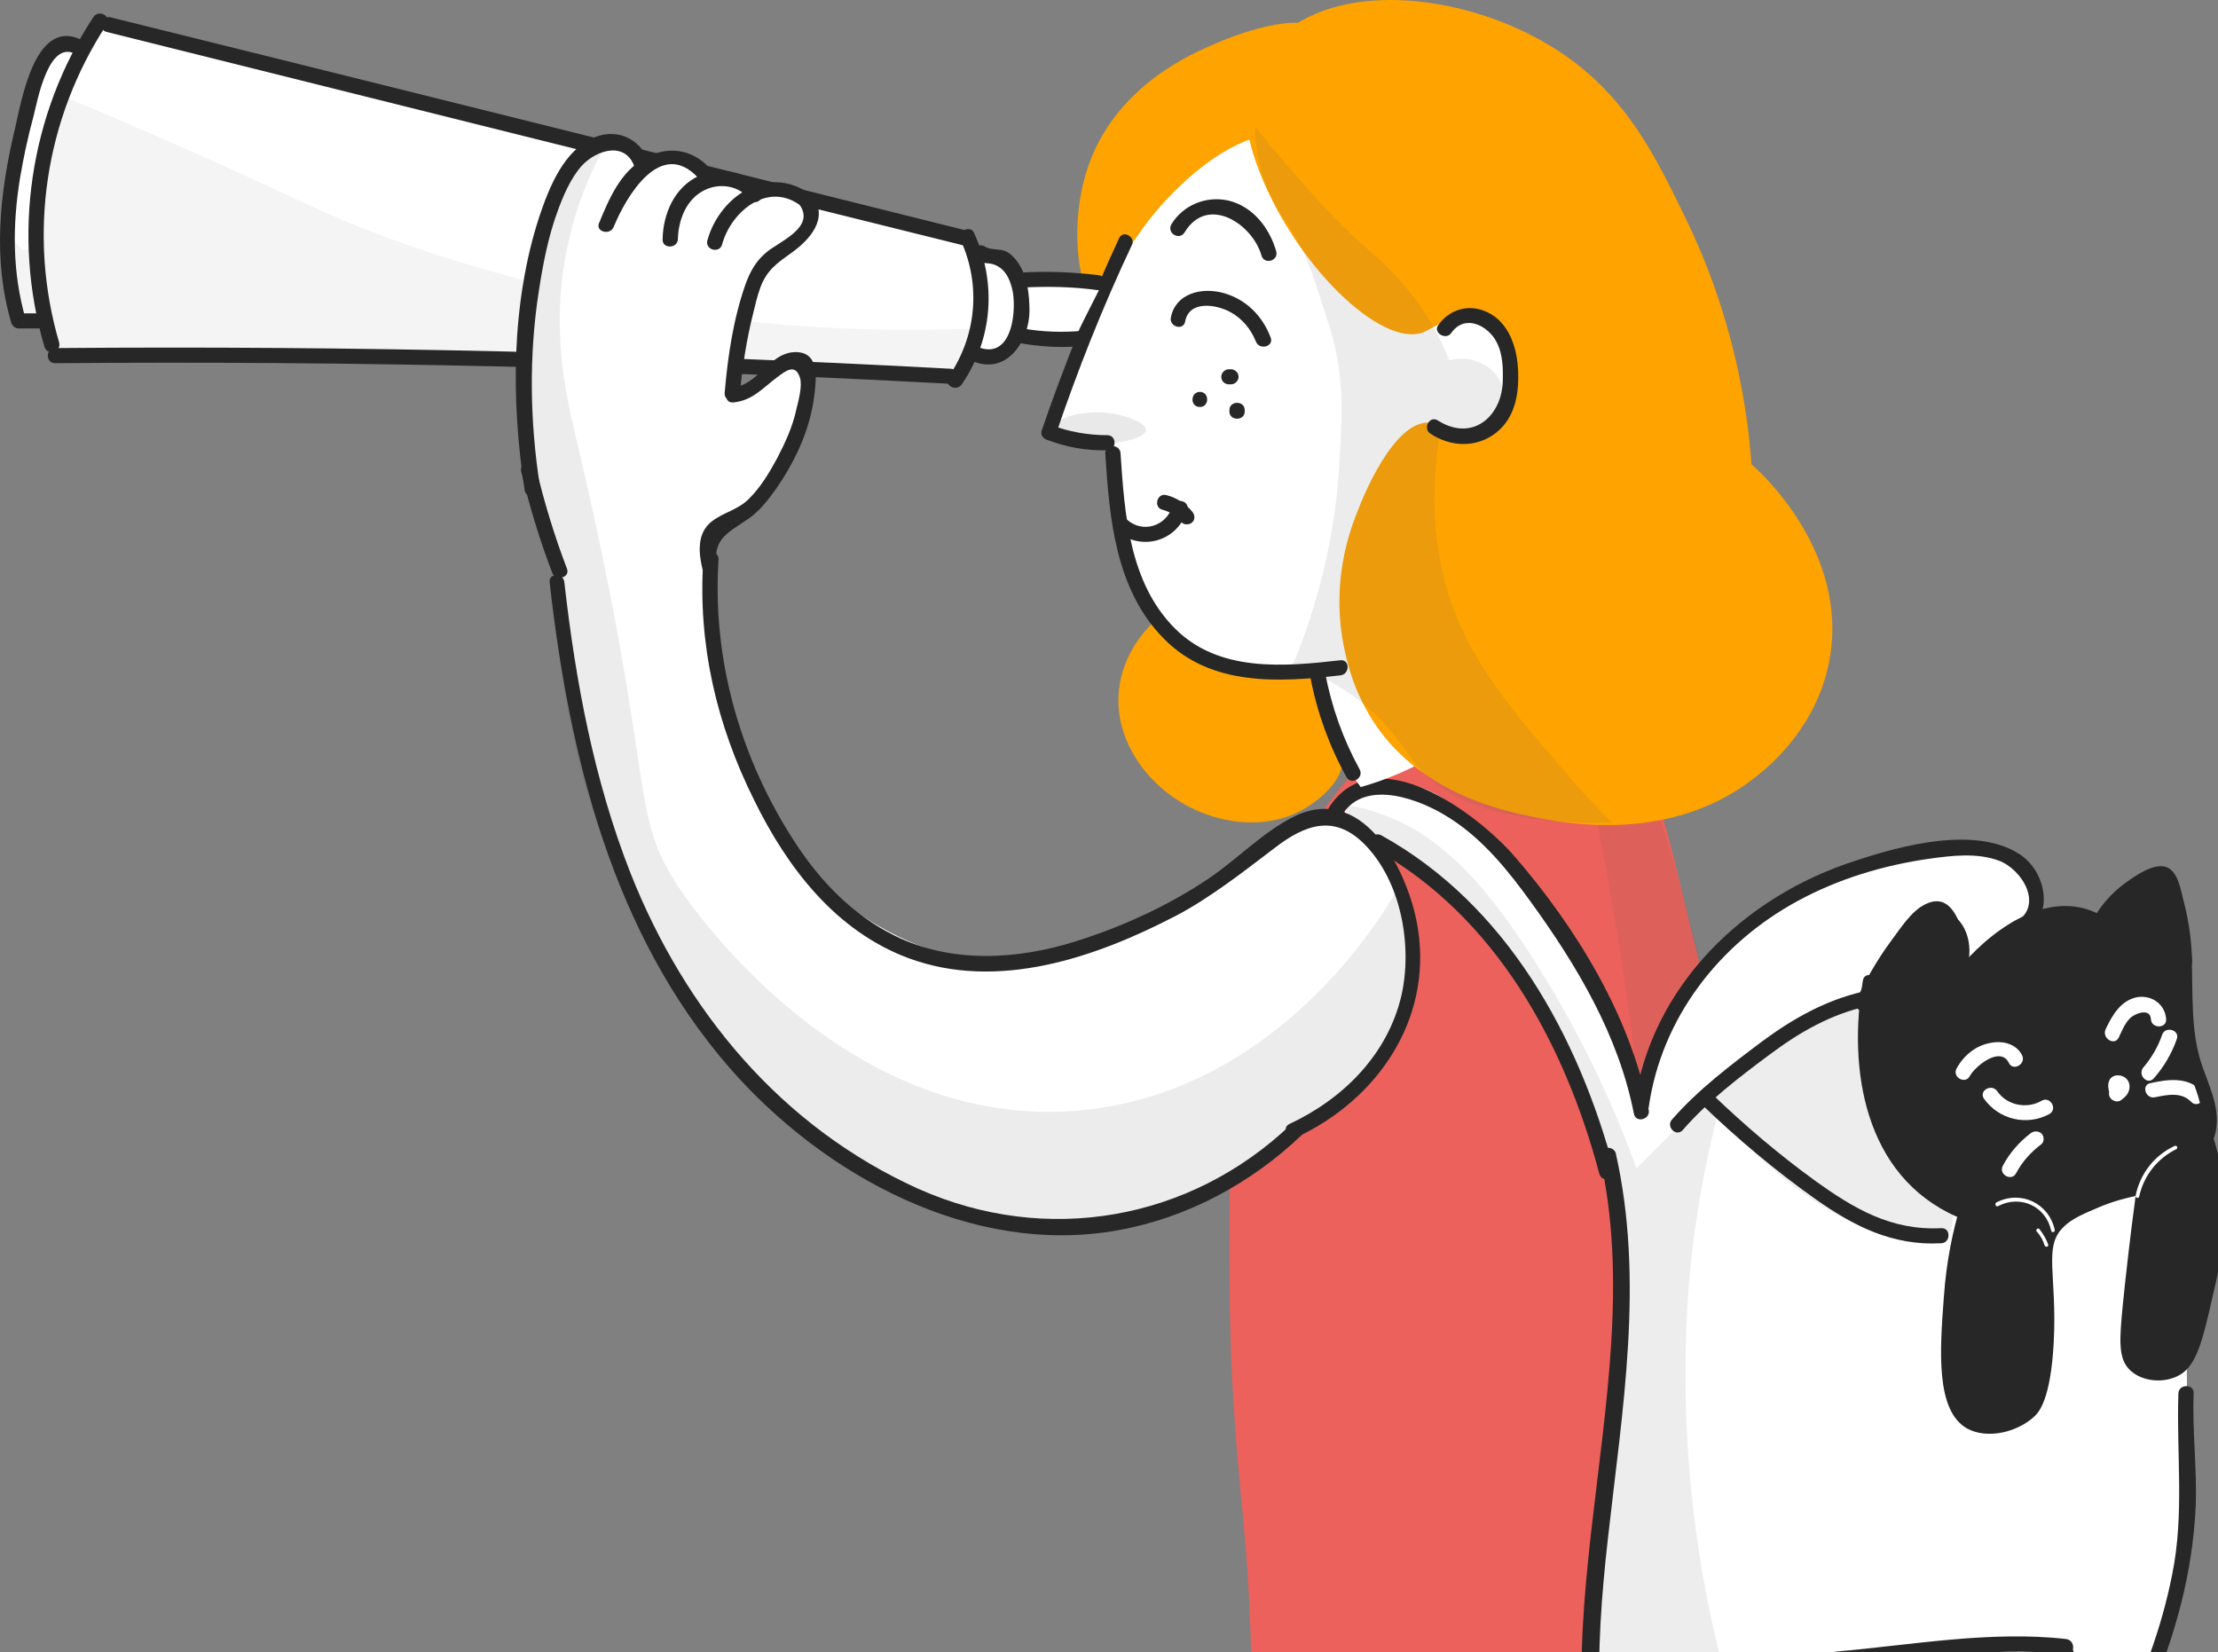 <svg width="149" height="111" viewBox="0 0 149 111" fill="none" xmlns="http://www.w3.org/2000/svg">
<rect x="0" y="0" width="149" height="111" fill="#808080" stroke="none"/>
<g clip-path="url(#clip0_24_3)">
<path d="M90.623 52.233C89.7 53.315 88.401 54.973 87.17 57.171C82.966 64.477 82.693 71.647 82.624 77.938C82.556 87.103 82.487 91.703 83.479 101.681C84.402 111.016 84.641 124.409 81.325 141.489C84.299 143.654 88.64 146.156 94.314 147.476C110.653 151.264 124.189 141.827 126.752 140.001C123.505 121.162 121.728 106.078 120.702 95.491C120.053 88.795 117.66 79.054 112.909 59.539C111.473 53.586 110.004 47.904 105.56 46.281C99.407 43.981 91.853 51.049 90.623 52.233Z" fill="#EC615B"/>
<path opacity="0.1" d="M105.389 46.754C105.936 48.952 106.722 52.267 107.508 56.359C108.534 61.636 109.901 69.618 110.858 81.489C111.849 93.733 112.977 116.698 113.319 146.393C115.643 145.717 118.446 144.702 121.42 143.079C123.403 141.996 125.112 140.847 126.547 139.764C126.308 137.16 125.864 133.203 125.146 128.434C124.223 122.447 123.3 118.287 122.856 116.224C121.762 110.88 120.531 102.898 120.395 91.805C118.993 85.92 117.934 81.185 117.216 78.039C115.233 69.11 114.652 65.83 113.148 60.418C111.644 54.973 110.072 50.644 109.081 48.039C107.85 47.566 106.62 47.16 105.389 46.754Z" fill="#606060"/>
<path d="M90.588 55.48C90.896 56.089 91.409 56.292 92.537 56.833C93.494 57.306 94.417 57.881 95.374 58.287C98.314 59.539 101.766 65.085 102.313 65.965C104.398 69.313 106.825 73.237 108.226 78.919C108.602 80.407 109.457 84.263 108.465 97.284C107.406 110.644 106.038 112.504 107.098 119.167C107.884 124.003 108.876 129.787 113.695 132.932C118.173 135.841 123.334 134.826 124.394 134.623C130.888 133.372 134.58 128.4 138.169 123.564C143.638 116.224 145.723 108.885 146.612 104.623C147.022 102.628 146.954 96.777 146.851 85.108C146.714 73.067 146.509 68.907 143.33 65.39C141.177 63.022 138.545 61.906 136.733 61.331C136.87 60.587 136.904 59.471 136.289 58.524C135.127 56.765 132.358 56.799 130.581 56.833C122.958 57.036 117.284 62.109 117.011 62.346C112.26 66.709 110.858 72.053 110.414 74.285C109.457 70.091 107.884 66.878 106.654 64.815C105.594 63.022 104.022 61.196 100.843 57.475C98.348 54.567 97.151 53.451 95.271 52.842C94.861 52.707 91.751 51.794 90.725 53.18C90.247 53.823 90.247 54.804 90.588 55.48Z" fill="white"/>
<path opacity="0.11" d="M90.349 54.229C90.554 53.857 92.844 54.702 93.084 54.804C96.468 56.089 99.476 58.761 103.338 64.95C105.321 68.129 107.816 72.628 109.935 78.479C111.439 76.957 112.704 75.706 113.695 74.758C113.695 74.758 117.353 71.275 123.266 67.893C123.847 67.555 124.565 67.149 125.077 67.453C126.137 68.028 125.009 70.835 125.317 73.439C125.556 75.401 126.718 78.107 131.128 81.117C131.23 81.692 131.264 82.504 130.786 83.045C129.829 84.093 127.368 83.248 126.103 82.808C124.052 82.098 120.087 80.238 115.404 74.792C114.96 76.551 114.379 79.054 113.934 82.132C113.524 84.804 112.396 93.699 114.276 105.131C115.028 109.663 116.43 115.717 119.301 122.616C120.566 123.158 122.172 123.665 124.086 123.969C128.085 124.578 131.401 123.8 133.315 123.191C132.187 123.733 130.649 124.646 129.316 126.235C127.709 128.163 127.675 129.618 126.342 131.41C125.453 132.628 123.847 134.15 120.873 135.232C119.95 135.131 118.549 134.894 117.011 134.217C112.328 132.154 110.209 127.791 109.252 125.762C107.987 123.022 106.038 117.476 107.884 98.704C108.944 87.983 110.106 84.635 108.329 78.513C106.961 73.811 104.603 69.922 103.783 68.603C102.313 66.235 99.681 62.008 94.895 58.118C92.639 56.224 90.144 54.668 90.349 54.229Z" fill="#606060"/>
<path d="M128.462 61.805C127.846 62.617 127.06 63.8 126.445 65.356C126.103 66.269 125.283 68.4 125.488 71.106C125.864 76.484 129.76 79.764 130.478 80.339C130.957 80.711 131.367 81.016 131.64 81.185C131.23 82.571 130.752 84.635 130.581 87.171C130.307 90.756 130.034 94.781 132.153 95.965C133.52 96.709 135.571 96.202 136.699 95.119C136.973 94.849 137.759 94.003 137.964 90.181C138.203 85.649 137.246 83.755 138.614 82.436C139.195 81.827 140.186 81.455 141.04 81.083C141.998 80.677 142.852 80.474 143.467 80.339C143.091 83.113 142.818 85.582 142.613 87.577C142.374 90.046 142.271 91.297 143.126 92.075C143.912 92.786 145.211 92.921 146.202 92.481C147.501 91.906 147.911 90.317 148.629 87.137C149.21 84.635 149.688 82.538 149.381 79.697C149.21 78.242 148.902 77.058 148.629 76.247C148.56 75.672 148.39 74.826 148.116 73.845C147.535 71.884 146.988 71.309 146.646 70.057C146.134 68.265 146.715 67.385 146.851 65.356C146.988 63.766 146.851 61.5 145.689 58.659C145.245 58.693 144.322 58.761 143.365 59.403C142.203 60.148 141.724 61.23 141.553 61.602C140.664 61.399 139.058 61.196 137.212 61.703C134.033 62.549 132.358 64.883 131.914 65.593C132.803 63.665 132.051 61.771 130.854 61.297C129.829 60.858 128.598 61.737 128.462 61.805Z" fill="#272727"/>
<path d="M132.324 72.29C132.666 71.647 134.375 70.226 134.956 71.41C135.23 71.985 136.118 71.478 135.845 70.903C135.469 70.125 134.546 69.888 133.726 70.057C132.734 70.226 131.914 70.903 131.435 71.782C131.128 72.357 132.016 72.865 132.324 72.29Z" fill="white"/>
<path d="M142.339 69.685C142.544 69.246 142.749 68.738 143.091 68.4C143.433 68.062 144.458 67.69 144.493 68.468C144.527 69.11 145.552 69.11 145.518 68.468C145.45 67.487 144.595 66.844 143.604 66.98C142.476 67.182 141.895 68.197 141.45 69.144C141.177 69.753 142.066 70.294 142.339 69.685Z" fill="white"/>
<path d="M142.613 72.898C142.613 72.932 142.613 72.966 142.613 73C142.544 73.067 142.476 73.135 142.442 73.169C142.271 73.27 141.997 73.169 142.032 72.966C142.032 72.966 142.032 72.865 142.066 72.898L141.963 73C142.203 73 142.442 73 142.681 73C142.647 72.966 142.647 72.966 142.613 72.932C142.647 72.966 142.647 72.966 142.647 72.966C142.613 72.932 142.647 72.932 142.647 73C142.681 73.203 142.579 73.338 142.305 73.439C142.203 73.406 142.134 73.406 142.032 73.372C141.895 73.304 141.929 73.101 141.963 73C141.997 72.966 141.963 72.966 141.929 73.034C141.963 73 141.963 73 141.929 73.034C141.69 73.203 141.587 73.473 141.758 73.744C141.895 73.947 142.237 74.082 142.476 73.913C142.715 73.744 142.955 73.507 142.989 73.169C142.989 72.797 142.715 72.459 142.339 72.459C141.963 72.459 141.69 72.695 141.656 73.067C141.621 73.338 141.792 73.575 141.963 73.744C142.168 73.947 142.476 73.913 142.681 73.744C143.125 73.406 143.228 72.695 142.715 72.357C142.476 72.222 142.168 72.188 141.929 72.323C141.621 72.493 141.587 72.898 141.656 73.203C141.69 73.473 142.032 73.609 142.271 73.541C142.544 73.439 142.647 73.169 142.613 72.898Z" fill="white"/>
<path d="M137.144 73.947C136.152 74.522 134.819 74.251 134.17 73.304C133.794 72.763 132.905 73.27 133.281 73.811C134.272 75.198 136.152 75.672 137.691 74.826C138.238 74.488 137.725 73.609 137.144 73.947Z" fill="white"/>
<path d="M136.392 76.145C135.64 76.72 134.99 77.464 134.546 78.31C134.238 78.885 135.127 79.392 135.435 78.817C135.845 78.039 136.426 77.397 137.144 76.856C137.349 76.686 137.315 76.314 137.144 76.145C136.904 75.942 136.597 75.976 136.392 76.145Z" fill="white"/>
<path d="M144.698 72.425C145.381 71.647 145.894 70.768 146.236 69.787C146.441 69.178 145.45 68.907 145.245 69.516C144.971 70.328 144.527 71.072 143.98 71.715C143.57 72.222 144.288 72.932 144.698 72.425Z" fill="white"/>
<path d="M144.766 73.71C145.587 73.541 146.544 73.338 147.193 74.014C147.637 74.488 148.355 73.778 147.911 73.304C146.988 72.323 145.655 72.493 144.459 72.763C143.843 72.865 144.117 73.845 144.766 73.71Z" fill="white"/>
<path d="M90.178 54.702C91.751 52.267 95.477 53.721 97.356 54.939C99.612 56.359 101.321 58.49 102.86 60.621C105.97 64.916 108.739 69.584 109.764 74.826C109.901 75.469 110.892 75.198 110.756 74.556C109.559 68.299 105.868 62.278 101.697 57.475C99.271 54.702 92.4 49.46 89.29 54.229C88.948 54.736 89.837 55.277 90.178 54.702Z" fill="#272727"/>
<path d="M92.298 57.002C100.501 61.568 105.116 70.125 107.44 78.851C107.611 79.494 108.602 79.223 108.431 78.58C106.039 69.618 101.219 60.79 92.81 56.123C92.229 55.785 91.716 56.664 92.298 57.002Z" fill="#272727"/>
<path d="M110.756 74.386C111.61 68.4 115.473 63.394 120.771 60.52C123.505 59.031 126.547 58.118 129.658 57.678C131.128 57.476 132.837 57.273 134.272 57.814C135.845 58.389 137.349 60.858 135.366 61.974C134.785 62.278 135.298 63.158 135.879 62.853C138.067 61.636 137.52 58.524 135.606 57.34C132.632 55.48 127.71 56.799 124.667 57.814C117.147 60.215 110.926 66.235 109.798 74.184C109.662 74.759 110.653 75.029 110.756 74.386Z" fill="#272727"/>
<path d="M113.046 75.909C114.721 73.981 116.84 72.357 118.891 70.835C120.873 69.347 122.993 68.129 125.454 67.588C126.103 67.453 125.83 66.472 125.18 66.607C122.651 67.182 120.429 68.434 118.378 69.956C116.259 71.545 114.071 73.203 112.328 75.198C111.884 75.672 112.601 76.416 113.046 75.909Z" fill="#272727"/>
<path d="M125.59 67.69C126.308 66.066 127.231 64.51 128.359 63.124C128.564 62.887 128.803 62.481 129.077 62.312C129.316 61.872 129.624 61.839 130.068 62.244C130.615 62.244 130.854 62.447 130.854 62.921C131.23 63.631 131.265 64.849 131.401 65.66C131.538 66.303 132.529 66.032 132.392 65.39C132.119 64.105 131.777 59.505 129.316 60.756C128.359 61.23 127.641 62.413 127.026 63.225C126.103 64.477 125.351 65.796 124.702 67.182C124.428 67.757 125.317 68.299 125.59 67.69Z" fill="#272727"/>
<path d="M132.187 65.965C133.931 63.733 137.486 60.655 140.528 62.312C141.109 62.617 141.621 61.737 141.04 61.433C137.52 59.572 133.555 62.617 131.435 65.255C131.059 65.762 131.777 66.472 132.187 65.965Z" fill="#272727"/>
<path d="M141.519 62.143C141.997 61.399 144.219 58.727 145.176 59.437C145.689 59.809 145.792 61.128 145.928 61.737C146.133 62.684 146.202 63.631 146.236 64.612C146.27 65.255 147.296 65.255 147.261 64.612C147.227 63.259 147.056 61.94 146.715 60.621C146.509 59.877 146.339 58.456 145.45 58.22C144.629 58.017 143.501 58.795 142.886 59.234C141.963 59.877 141.245 60.689 140.664 61.636C140.288 62.177 141.177 62.684 141.519 62.143Z" fill="#272727"/>
<path d="M114.379 74.251C116.737 76.517 119.233 78.614 121.899 80.508C124.531 82.368 127.094 83.688 130.41 83.518C131.059 83.485 131.059 82.47 130.41 82.504C127.026 82.673 124.531 81.185 121.899 79.291C119.472 77.532 117.216 75.604 115.062 73.541C114.618 73.101 113.9 73.811 114.379 74.251Z" fill="#272727"/>
<path d="M107.474 77.735C111.2 94.105 101.492 111.996 109.525 127.656C111.029 130.598 113.319 133.27 116.464 134.589C119.54 135.875 123.095 135.773 126.274 134.759C133.315 132.526 137.862 126.066 141.348 119.978C143.57 116.157 145.416 112.064 146.509 107.769C147.056 105.638 147.398 103.406 147.501 101.207C147.603 98.671 147.261 96.134 147.364 93.597C147.398 92.955 146.373 92.955 146.339 93.597C146.202 97.724 146.749 101.647 145.928 105.739C145.211 109.392 143.877 112.943 142.203 116.258C139.092 122.481 134.888 129.482 128.427 132.763C125.078 134.454 120.942 135.097 117.353 133.778C113.832 132.492 111.508 129.415 110.004 126.134C106.79 118.998 107.166 110.88 108.021 103.304C108.978 94.713 110.482 86.021 108.534 77.43C108.294 76.856 107.303 77.092 107.474 77.735Z" fill="#272727"/>
<path d="M123.334 111.963C128.393 111.523 133.726 110.576 138.784 111.117C139.434 111.185 139.434 110.17 138.784 110.102C133.726 109.527 128.393 110.508 123.334 110.948C122.685 111.016 122.685 112.03 123.334 111.963Z" fill="#272727"/>
<path d="M138.306 110.88C137.656 114.601 136.665 118.186 135.332 121.703C135.093 122.312 136.084 122.583 136.323 121.974C137.691 118.456 138.682 114.837 139.297 111.151C139.4 110.508 138.408 110.238 138.306 110.88Z" fill="#272727"/>
<path d="M125.146 65.863C124.121 71.85 125.249 78.986 131.435 81.726C132.017 81.996 132.563 81.117 131.948 80.846C126.171 78.276 125.18 71.681 126.137 66.134C126.24 65.491 125.249 65.221 125.146 65.863Z" fill="#272727"/>
<path d="M146.168 64.24C146.236 66.168 146.202 68.129 146.475 70.023C146.749 72.087 148.629 74.386 147.637 76.45C147.364 77.025 148.253 77.566 148.526 76.957C149.415 75.097 148.629 73.541 147.979 71.715C147.125 69.381 147.33 66.675 147.227 64.206C147.159 63.563 146.133 63.563 146.168 64.24Z" fill="#272727"/>
<path d="M134.238 81.016C135.742 80.238 137.451 81.049 137.793 82.673C137.827 82.842 138.067 82.774 138.032 82.605C137.622 80.813 135.742 79.933 134.102 80.779C133.965 80.88 134.102 81.117 134.238 81.016Z" fill="white"/>
<path d="M136.836 82.74C137.075 83.011 137.246 83.315 137.349 83.654C137.417 83.823 137.656 83.755 137.588 83.586C137.451 83.214 137.246 82.876 137.007 82.571C136.905 82.436 136.699 82.639 136.836 82.74Z" fill="white"/>
<path d="M143.706 80.373C144.014 78.986 144.903 77.836 146.202 77.194C146.338 77.126 146.236 76.889 146.065 76.991C144.698 77.633 143.775 78.851 143.467 80.305C143.433 80.474 143.672 80.542 143.706 80.373Z" fill="white"/>
<path d="M83.513 8.671C81.154 9.854 79.172 12.087 78.283 13.067C76.096 15.536 74.968 17.836 73.737 20.407C72.712 22.504 71.515 25.48 70.558 29.2C71.891 29.437 73.224 29.64 74.558 29.877C74.489 31.162 74.489 33.056 75.002 35.288C75.48 37.318 76.266 40.565 79.001 42.831C82.761 46.01 87.751 45.232 88.674 45.097C88.743 46.686 89.085 48.952 90.383 51.286C90.725 51.861 91.067 52.402 91.409 52.876C93.289 52.335 96.194 51.218 99.031 48.919C106.278 43.135 107.269 34.511 107.577 32.008C108.021 28.152 108.876 20.88 104.056 14.86C99.031 8.637 89.495 5.694 83.513 8.671Z" fill="white"/>
<path d="M76.506 15.706C77.463 14.285 79.309 12.188 81.394 10.734C84.743 8.4 86.248 9.381 87.957 7.318C89.187 5.83 89.973 3.394 89.05 2.244C87.581 0.418 82.351 2.616 81.667 2.921C80.163 3.563 75.207 5.627 73.224 10.835C71.584 15.198 72.677 19.967 73.43 20.069C73.635 20.102 73.771 19.764 74.865 18.107C75.378 17.261 75.959 16.483 76.506 15.706Z" fill="#FEA300"/>
<path d="M83.957 5.525C83.684 6.404 83.274 8.163 84.641 11.613C87.068 17.802 92.742 23.349 95.579 22.335C96.194 22.098 96.844 21.489 98.074 21.421C98.382 21.421 99.612 21.354 100.57 22.098C102.074 23.282 102.142 25.852 101.151 27.509C100.98 27.814 100.057 29.201 98.656 29.302C97.425 29.403 97.015 28.456 96.023 28.389C93.597 28.253 91.511 33.53 91.238 34.24C90.691 35.593 89.358 39.11 90.315 43.609C90.52 44.589 90.999 46.653 92.469 48.783C95.647 53.349 100.98 54.465 102.962 54.871C104.911 55.277 112.328 56.799 118.105 52.064C119.028 51.32 122.07 48.749 122.89 44.386C124.292 37.013 118.036 31.5 117.66 31.196C117.387 27.374 116.464 21.286 113.217 14.623C111.166 10.396 109.252 6.506 104.911 3.563C99.202 -0.258 90.896 -1.341 86.555 1.974C86.111 2.38 84.641 3.53 83.957 5.525Z" fill="#FEA300"/>
<path d="M77.463 41.816C76.95 42.323 75.446 43.879 75.173 46.314C74.797 49.697 77.087 52.03 77.565 52.504C80.061 55.04 84.231 56.055 87.239 54.533C87.478 54.432 90.11 53.045 90.213 51.049C90.247 50.17 89.768 49.73 89.085 47.769C88.64 46.483 88.367 45.435 88.162 44.725C87.239 45.029 85.666 45.435 83.718 45.164C80.231 44.725 78.078 42.492 77.463 41.816Z" fill="#FEA300"/>
<path opacity="0.12" d="M84.299 8.501C84.334 9.55 84.47 11.106 85.188 12.763C85.667 13.879 86.145 14.556 86.521 15.097C87.957 17.261 88.435 19.291 89.187 21.557C90.384 25.074 90.178 28.017 89.939 31.669C89.734 34.713 89.05 39.347 86.829 44.725C87.752 44.995 89.085 45.536 90.52 46.483C93.152 48.242 94.349 50.339 95.101 51.32C96.639 53.315 100.057 55.412 108.295 55.277C107.474 54.465 106.312 53.248 105.047 51.76C102.074 48.31 99.476 45.3 97.938 41.647C97.049 39.55 95.682 35.255 96.741 29.031C97.698 29.505 98.826 29.471 99.715 28.896C100.638 28.287 101.219 27.07 100.911 25.953C100.535 24.668 98.963 23.789 97.357 24.195C97.015 23.349 96.468 22.132 95.579 20.813C94.178 18.75 92.708 17.464 92.161 16.991C90.418 15.503 87.888 12.966 84.299 8.501Z" fill="#606060"/>
<path opacity="0.14" d="M70.934 28.592C70.969 28.05 72.712 27.611 74.181 27.712C75.48 27.814 77.019 28.389 76.984 28.896C76.95 29.369 75.514 29.742 74.455 29.775C72.814 29.843 70.934 29.133 70.934 28.592Z" fill="#606060"/>
<path d="M75.173 16.01C73.224 20.238 71.481 24.533 69.977 28.93C69.875 29.2 70.08 29.471 70.319 29.539C71.652 30.046 72.985 30.283 74.386 30.249C75.036 30.249 75.036 29.234 74.386 29.234C73.053 29.234 71.823 28.997 70.592 28.558C70.695 28.761 70.832 28.964 70.934 29.167C72.404 24.837 74.079 20.61 76.027 16.483C76.335 15.942 75.446 15.401 75.173 16.01Z" fill="#272727"/>
<path d="M74.25 30.452C74.523 34.815 74.933 39.651 78.215 42.932C81.36 46.111 85.906 45.841 90.042 45.367C90.691 45.3 90.691 44.285 90.042 44.353C86.213 44.792 81.872 45.164 78.933 42.222C75.856 39.144 75.549 34.544 75.275 30.452C75.241 29.809 74.216 29.809 74.25 30.452Z" fill="#272727"/>
<path d="M88.025 45.469C88.469 47.836 89.29 50.102 90.452 52.199C90.759 52.774 91.648 52.267 91.34 51.692C90.213 49.629 89.46 47.498 89.016 45.198C88.914 44.556 87.922 44.826 88.025 45.469Z" fill="#272727"/>
<path d="M74.933 35.627C76.608 37.081 79.104 36.404 79.753 34.274C79.958 33.631 78.967 33.394 78.762 34.003C78.352 35.356 76.745 35.863 75.685 34.883C75.173 34.477 74.455 35.187 74.933 35.627Z" fill="#272727"/>
<path d="M78.078 34.24C78.625 34.375 79.035 34.68 79.377 35.085C79.548 35.288 79.924 35.255 80.095 35.085C80.3 34.883 80.266 34.578 80.095 34.375C79.65 33.834 79.035 33.428 78.352 33.259C77.736 33.09 77.463 34.071 78.078 34.24Z" fill="#272727"/>
<path d="M79.616 21.59C79.89 20.17 81.667 20.441 82.624 20.948C83.445 21.388 84.026 22.098 84.368 22.943C84.607 23.552 85.598 23.282 85.359 22.673C84.812 21.218 83.684 20.069 82.112 19.663C80.676 19.291 78.967 19.73 78.659 21.32C78.522 21.963 79.514 22.233 79.616 21.59Z" fill="#272727"/>
<path d="M79.582 15.604C81.12 13.067 84.128 15.029 84.743 17.16C84.914 17.802 85.906 17.532 85.735 16.889C85.29 15.334 84.197 13.879 82.522 13.473C81.018 13.135 79.48 13.778 78.693 15.063C78.352 15.672 79.24 16.179 79.582 15.604Z" fill="#272727"/>
<path d="M80.608 27.34C81.257 27.34 81.257 26.326 80.608 26.326C79.958 26.326 79.924 27.34 80.608 27.34Z" fill="#272727"/>
<path d="M82.556 25.818C82.59 25.818 82.658 25.818 82.693 25.818C82.966 25.818 83.205 25.581 83.205 25.311C83.205 25.04 82.966 24.804 82.693 24.804C82.658 24.804 82.59 24.804 82.556 24.804C82.282 24.804 82.043 25.04 82.043 25.311C82.043 25.615 82.282 25.818 82.556 25.818Z" fill="#272727"/>
<path d="M82.59 27.543C82.59 27.577 82.59 27.611 82.59 27.645C82.59 28.287 83.616 28.287 83.616 27.645C83.616 27.611 83.616 27.577 83.616 27.543C83.616 26.901 82.59 26.901 82.59 27.543C82.59 27.577 82.59 27.611 82.59 27.645C82.59 28.287 83.616 28.287 83.616 27.645C83.616 27.611 83.616 27.577 83.616 27.543C83.616 26.901 82.59 26.901 82.59 27.543Z" fill="#272727"/>
<path d="M97.493 22.368C98.416 21.049 99.988 21.895 100.535 22.977C100.98 23.823 100.98 24.837 100.946 25.751C100.809 28.05 98.86 29.674 96.604 28.253C96.058 27.881 95.545 28.761 96.092 29.133C97.425 30.012 99.134 30.114 100.467 29.099C101.834 28.05 102.074 26.326 101.971 24.702C101.868 23.146 101.253 21.421 99.612 20.846C98.45 20.441 97.288 20.88 96.604 21.861C96.263 22.368 97.151 22.876 97.493 22.368Z" fill="#272727"/>
<path d="M5.545 3.056C4.827 3.056 4.109 3.09 3.426 3.09C2.264 5.322 1.614 7.351 1.238 8.84C0.144 13.203 0.418 16.822 0.623 18.58C0.76 19.764 0.965 20.745 1.136 21.421C1.751 21.421 2.366 21.421 2.981 21.421C3.221 22.233 3.46 23.045 3.699 23.857C9.476 23.823 14.227 23.823 17.543 23.857C37.642 24.026 51.656 24.804 54.903 24.973C58.971 25.209 62.286 25.446 64.337 25.581C64.406 24.33 64.747 23.89 65.055 23.755C65.602 23.518 66.08 24.093 66.798 23.958C67.55 23.823 68.029 23.045 68.336 22.335C68.952 22.639 70.08 23.045 71.413 22.842C71.72 22.808 71.994 22.707 72.233 22.639C72.814 21.489 73.395 20.339 73.976 19.189C73.156 18.919 71.994 18.682 70.592 18.682C69.806 18.682 69.123 18.783 68.541 18.885C68.473 18.716 67.926 17.194 66.491 16.855C66.046 16.754 65.67 16.788 65.363 16.855C65.157 16.483 64.953 16.111 64.747 15.739C63.927 15.604 62.662 15.401 61.158 15.13C48.956 12.932 40.444 10.26 33.95 8.332C27.729 6.472 18.671 3.935 7.049 1.128C6.57 1.771 6.058 2.413 5.545 3.056Z" fill="white"/>
<path opacity="0.07" d="M0.726 16.179C1.033 16.111 1.375 16.889 1.751 16.788C2.366 16.652 2.23 14.522 2.366 12.932C2.469 11.41 2.913 9.212 4.417 6.54C5.408 6.946 6.912 7.588 8.724 8.366C15.253 11.173 19.765 13.338 21.132 13.947C30.156 18.107 40.068 19.967 42.564 20.441C48.238 21.523 56.099 22.47 65.534 22.064C65.123 23.18 64.713 24.296 64.303 25.412C62.731 25.379 60.441 25.379 57.638 25.311C45.606 25.074 37.197 24.702 32.377 24.499C25.575 24.229 15.834 23.958 3.528 23.992C3.392 23.079 3.255 22.166 3.118 21.252C2.332 21.388 1.546 21.523 0.76 21.658C0.247 17.43 0.384 16.247 0.726 16.179Z" fill="#606060"/>
<path d="M6.263 1.162C1.99 7.69 0.794 15.807 2.982 23.282C3.152 23.924 4.144 23.654 3.973 23.011C1.854 15.773 3.016 7.994 7.152 1.669C7.528 1.094 6.639 0.587 6.263 1.162Z" fill="#272727"/>
<path d="M7.152 2.143C26.396 6.946 45.606 11.748 64.85 16.517C65.499 16.686 65.773 15.706 65.123 15.536C45.879 10.734 26.669 5.931 7.425 1.162C6.81 0.993 6.536 1.974 7.152 2.143Z" fill="#272727"/>
<path d="M3.699 24.398C23.764 24.229 43.828 24.702 63.859 25.784C64.508 25.818 64.508 24.804 63.859 24.77C43.828 23.688 23.764 23.214 3.699 23.383C3.05 23.383 3.05 24.398 3.699 24.398Z" fill="#272727"/>
<path d="M64.542 16.145C65.91 19.155 65.602 22.571 63.722 25.311C63.346 25.852 64.235 26.359 64.611 25.818C66.696 22.774 66.969 18.986 65.431 15.638C65.158 15.063 64.269 15.57 64.542 16.145Z" fill="#272727"/>
<path d="M65.568 17.464C65.944 17.735 66.217 17.633 66.662 17.735C67.516 17.972 67.858 18.75 68.029 19.561C68.302 21.049 67.926 24.195 65.704 23.315C65.089 23.079 64.816 24.059 65.431 24.296C67.687 25.176 69.157 22.842 69.157 20.88C69.157 19.798 69.02 18.58 68.405 17.667C68.2 17.363 67.926 17.058 67.584 16.889C67.14 16.686 66.525 16.822 66.149 16.551C65.534 16.213 65.021 17.092 65.568 17.464Z" fill="#272727"/>
<path d="M68.576 19.324C70.319 19.223 72.062 19.257 73.771 19.494C74.421 19.561 74.421 18.547 73.771 18.479C72.028 18.276 70.319 18.208 68.576 18.31C67.926 18.377 67.926 19.392 68.576 19.324Z" fill="#272727"/>
<path d="M68.439 23.045C69.84 23.282 71.242 23.383 72.643 23.248C73.293 23.18 73.293 22.166 72.643 22.233C71.31 22.335 70.011 22.301 68.712 22.064C68.063 21.963 67.79 22.91 68.439 23.045Z" fill="#272727"/>
<path d="M5.682 2.786C2.366 0.892 1.443 6.81 0.999 8.671C-0.026 12.966 -0.505 17.397 0.76 21.692C0.828 21.895 1.033 22.064 1.238 22.064C1.683 22.064 2.161 22.064 2.606 22.064C3.255 22.064 3.255 21.049 2.606 21.049C2.161 21.049 1.683 21.049 1.238 21.049C1.409 21.185 1.58 21.286 1.717 21.421C0.828 18.31 0.828 15.164 1.341 11.985C1.58 10.565 1.888 9.144 2.264 7.757C2.503 6.844 3.255 2.549 5.135 3.665C5.75 4.003 6.263 3.124 5.682 2.786Z" fill="#272727"/>
<path d="M42.632 10.057C42.017 9.313 40.991 9.415 40.855 9.415C39.727 9.482 38.633 10.497 37.436 12.966C35.112 17.667 35.01 22.368 35.01 23.113C34.975 26.359 35.283 31.636 37.607 37.926C37.812 40.565 38.257 44.251 39.248 48.547C40.991 56.258 42.837 64.375 49.195 71.579C51.587 74.319 56.304 79.629 64.508 81.557C73.088 83.586 80.061 80.576 81.77 79.798C83.274 79.088 87.478 76.991 91.033 72.56C93.186 69.888 95.681 66.98 95.271 63.394C95.1 61.839 94.417 60.52 93.391 58.423C92.366 56.326 91.819 55.277 90.725 54.871C89.221 54.296 87.615 55.311 85.837 56.326C82.829 58.017 82.556 59.64 79.309 61.331C78.454 61.771 77.6 62.075 75.89 62.617C73.19 63.496 70.524 64.375 68.063 64.544C62.696 64.916 58.389 61.872 57.159 60.993C52.613 57.78 50.836 53.485 49.673 50.677C47.075 44.386 47.281 38.603 47.725 35.221C49.331 34.95 50.323 34.308 50.801 33.935C52.613 32.549 53.057 30.621 53.741 27.645C54.185 25.784 54.39 24.804 53.912 24.432C52.92 23.688 49.878 26.123 49.195 26.698C49.331 24.398 49.673 22.538 50.015 21.218C50.459 19.46 50.699 18.547 51.314 17.836C52.51 16.45 53.912 16.585 54.39 15.266C54.664 14.556 54.63 13.575 54.048 13C53.365 12.323 51.895 12.357 50.63 13.338C50.22 12.459 49.4 11.918 48.511 11.884C47.622 11.85 47.041 12.391 46.87 12.526C46.973 11.613 46.563 10.768 45.879 10.429C44.956 9.956 43.486 10.497 42.94 11.884C42.974 11.714 43.213 10.768 42.632 10.057Z" fill="white"/>
<path opacity="0.12" d="M40.855 9.415C40.034 10.835 39.009 12.932 38.325 15.672C36.821 21.624 38.052 26.596 38.599 28.997C44.478 53.789 41.914 54.398 46.016 60.215C47.52 62.312 57.843 76.382 73.224 74.522C86.111 72.966 92.947 61.365 93.836 59.809C94.348 61.162 94.964 63.462 94.553 66.202C93.938 70.226 91.409 72.763 90.486 73.71C89.597 74.589 88.503 75.367 86.281 76.889C84.299 78.276 82.351 79.494 81.496 79.933C77.428 82.199 71.139 82.74 66.764 82.165C54.869 80.61 47.725 69.448 44.751 64.815C37.949 54.229 37.265 43.507 37.334 38.163C36.684 35.999 36.035 33.8 35.385 31.636C34.941 28.287 34.907 25.514 34.975 23.586C35.146 18.75 35.283 15.13 37.778 12.053C38.872 10.7 40.068 9.888 40.855 9.415Z" fill="#606060"/>
<path d="M87.136 76.382C92.537 73.845 96.16 68.535 95.271 62.515C94.759 58.862 91.785 52.571 87.034 54.804C84.914 55.818 83.171 57.678 81.223 58.998C78.522 60.824 75.412 62.244 72.302 63.225C68.336 64.477 63.927 64.747 60.099 62.853C57.296 61.467 55.108 59.2 53.433 56.63C49.742 50.982 47.828 44.319 48.272 37.588C48.306 36.946 47.281 36.946 47.246 37.588C46.87 43.27 48.135 48.682 50.665 53.755C52.886 58.287 56.134 62.549 61.056 64.375C67.037 66.574 73.566 64.341 78.967 61.534C81.394 60.249 83.479 58.592 85.666 56.934C87.649 55.412 89.631 54.668 91.648 56.698C94.143 59.2 94.895 63.563 94.143 66.878C93.221 70.835 90.247 73.811 86.624 75.503C86.042 75.773 86.555 76.653 87.136 76.382Z" fill="#272727"/>
<path d="M48.203 38.028C47.759 36.168 49.092 35.694 50.323 34.815C51.041 34.308 51.587 33.597 52.1 32.887C53.399 31.027 54.425 28.862 54.698 26.596C54.835 25.48 55.074 23.721 53.536 23.654C51.724 23.586 50.972 25.852 49.263 26.021C48.614 26.089 48.614 27.104 49.263 27.036C50.562 26.901 51.212 26.089 52.203 25.345C52.784 24.905 53.433 24.398 53.741 25.379C53.912 25.92 53.638 26.934 53.502 27.476C53.262 28.625 52.75 29.742 52.203 30.79C51.69 31.737 51.109 32.718 50.323 33.496C49.605 34.24 48.614 34.409 47.828 35.018C46.768 35.83 46.939 37.216 47.212 38.332C47.383 38.941 48.374 38.671 48.203 38.028Z" fill="#272727"/>
<path d="M36.274 32.684C35.591 28.321 35.522 23.857 36.206 19.494C36.479 17.735 36.821 15.942 37.436 14.251C37.812 13.203 38.325 11.985 39.077 11.139C40.102 10.023 42.119 9.448 42.666 11.342C42.837 11.985 43.828 11.714 43.657 11.072C43.179 9.448 41.606 8.569 39.966 9.212C37.881 10.057 36.889 12.594 36.24 14.522C34.326 20.373 34.326 26.934 35.249 32.955C35.386 33.597 36.377 33.327 36.274 32.684Z" fill="#272727"/>
<path d="M41.23 15.232C42.051 13.236 44.375 9.212 46.905 11.951C47.349 12.425 48.067 11.714 47.622 11.241C46.46 9.99 44.785 9.787 43.316 10.632C41.675 11.545 40.923 13.338 40.239 14.995C40 15.57 40.991 15.841 41.23 15.232Z" fill="#272727"/>
<path d="M45.537 16.078C45.572 14.792 46.084 13.372 47.349 12.763C48.409 12.256 49.673 12.492 50.391 13.406C50.801 13.913 51.519 13.203 51.109 12.695C50.118 11.478 48.34 11.173 46.939 11.816C45.298 12.594 44.546 14.353 44.512 16.078C44.478 16.72 45.503 16.72 45.537 16.078Z" fill="#272727"/>
<path d="M48.511 16.416C49.126 14.15 51.69 12.087 53.912 13.913C54.425 14.319 55.142 13.608 54.63 13.203C51.793 10.903 48.374 13.067 47.52 16.145C47.349 16.788 48.34 17.058 48.511 16.416Z" fill="#272727"/>
<path d="M53.707 13.744C54.801 15.266 52.374 16.213 51.519 16.923C50.801 17.498 50.391 18.242 50.084 19.088C49.263 21.421 48.887 23.958 48.682 26.393C48.614 27.036 49.639 27.036 49.708 26.393C49.878 24.601 50.152 22.808 50.596 21.049C50.733 20.474 50.87 19.899 51.075 19.324C51.519 18.141 52.169 17.701 53.16 16.991C54.39 16.111 55.689 14.691 54.596 13.169C54.219 12.695 53.331 13.203 53.707 13.744Z" fill="#272727"/>
<path d="M35.01 31.669C35.556 33.969 36.24 36.235 37.094 38.468C37.334 39.076 38.325 38.806 38.086 38.197C37.231 35.965 36.548 33.699 36.001 31.399C35.864 30.756 34.873 31.027 35.01 31.669Z" fill="#272727"/>
<path d="M36.924 39.11C38.223 50.745 41.128 62.684 49.024 71.748C55.313 78.953 65.294 84.432 75.138 82.639C79.787 81.793 84.026 79.494 87.41 76.281C87.888 75.841 87.17 75.097 86.692 75.57C79.924 81.996 70.285 83.688 61.705 79.866C52.476 75.706 46.016 67.893 42.358 58.659C39.898 52.402 38.667 45.773 37.915 39.144C37.881 38.468 36.855 38.468 36.924 39.11Z" fill="#272727"/>
</g>
<defs>
<clipPath id="clip0_24_3">
<rect width="149" height="111" fill="white"/>
</clipPath>
</defs>
</svg>
